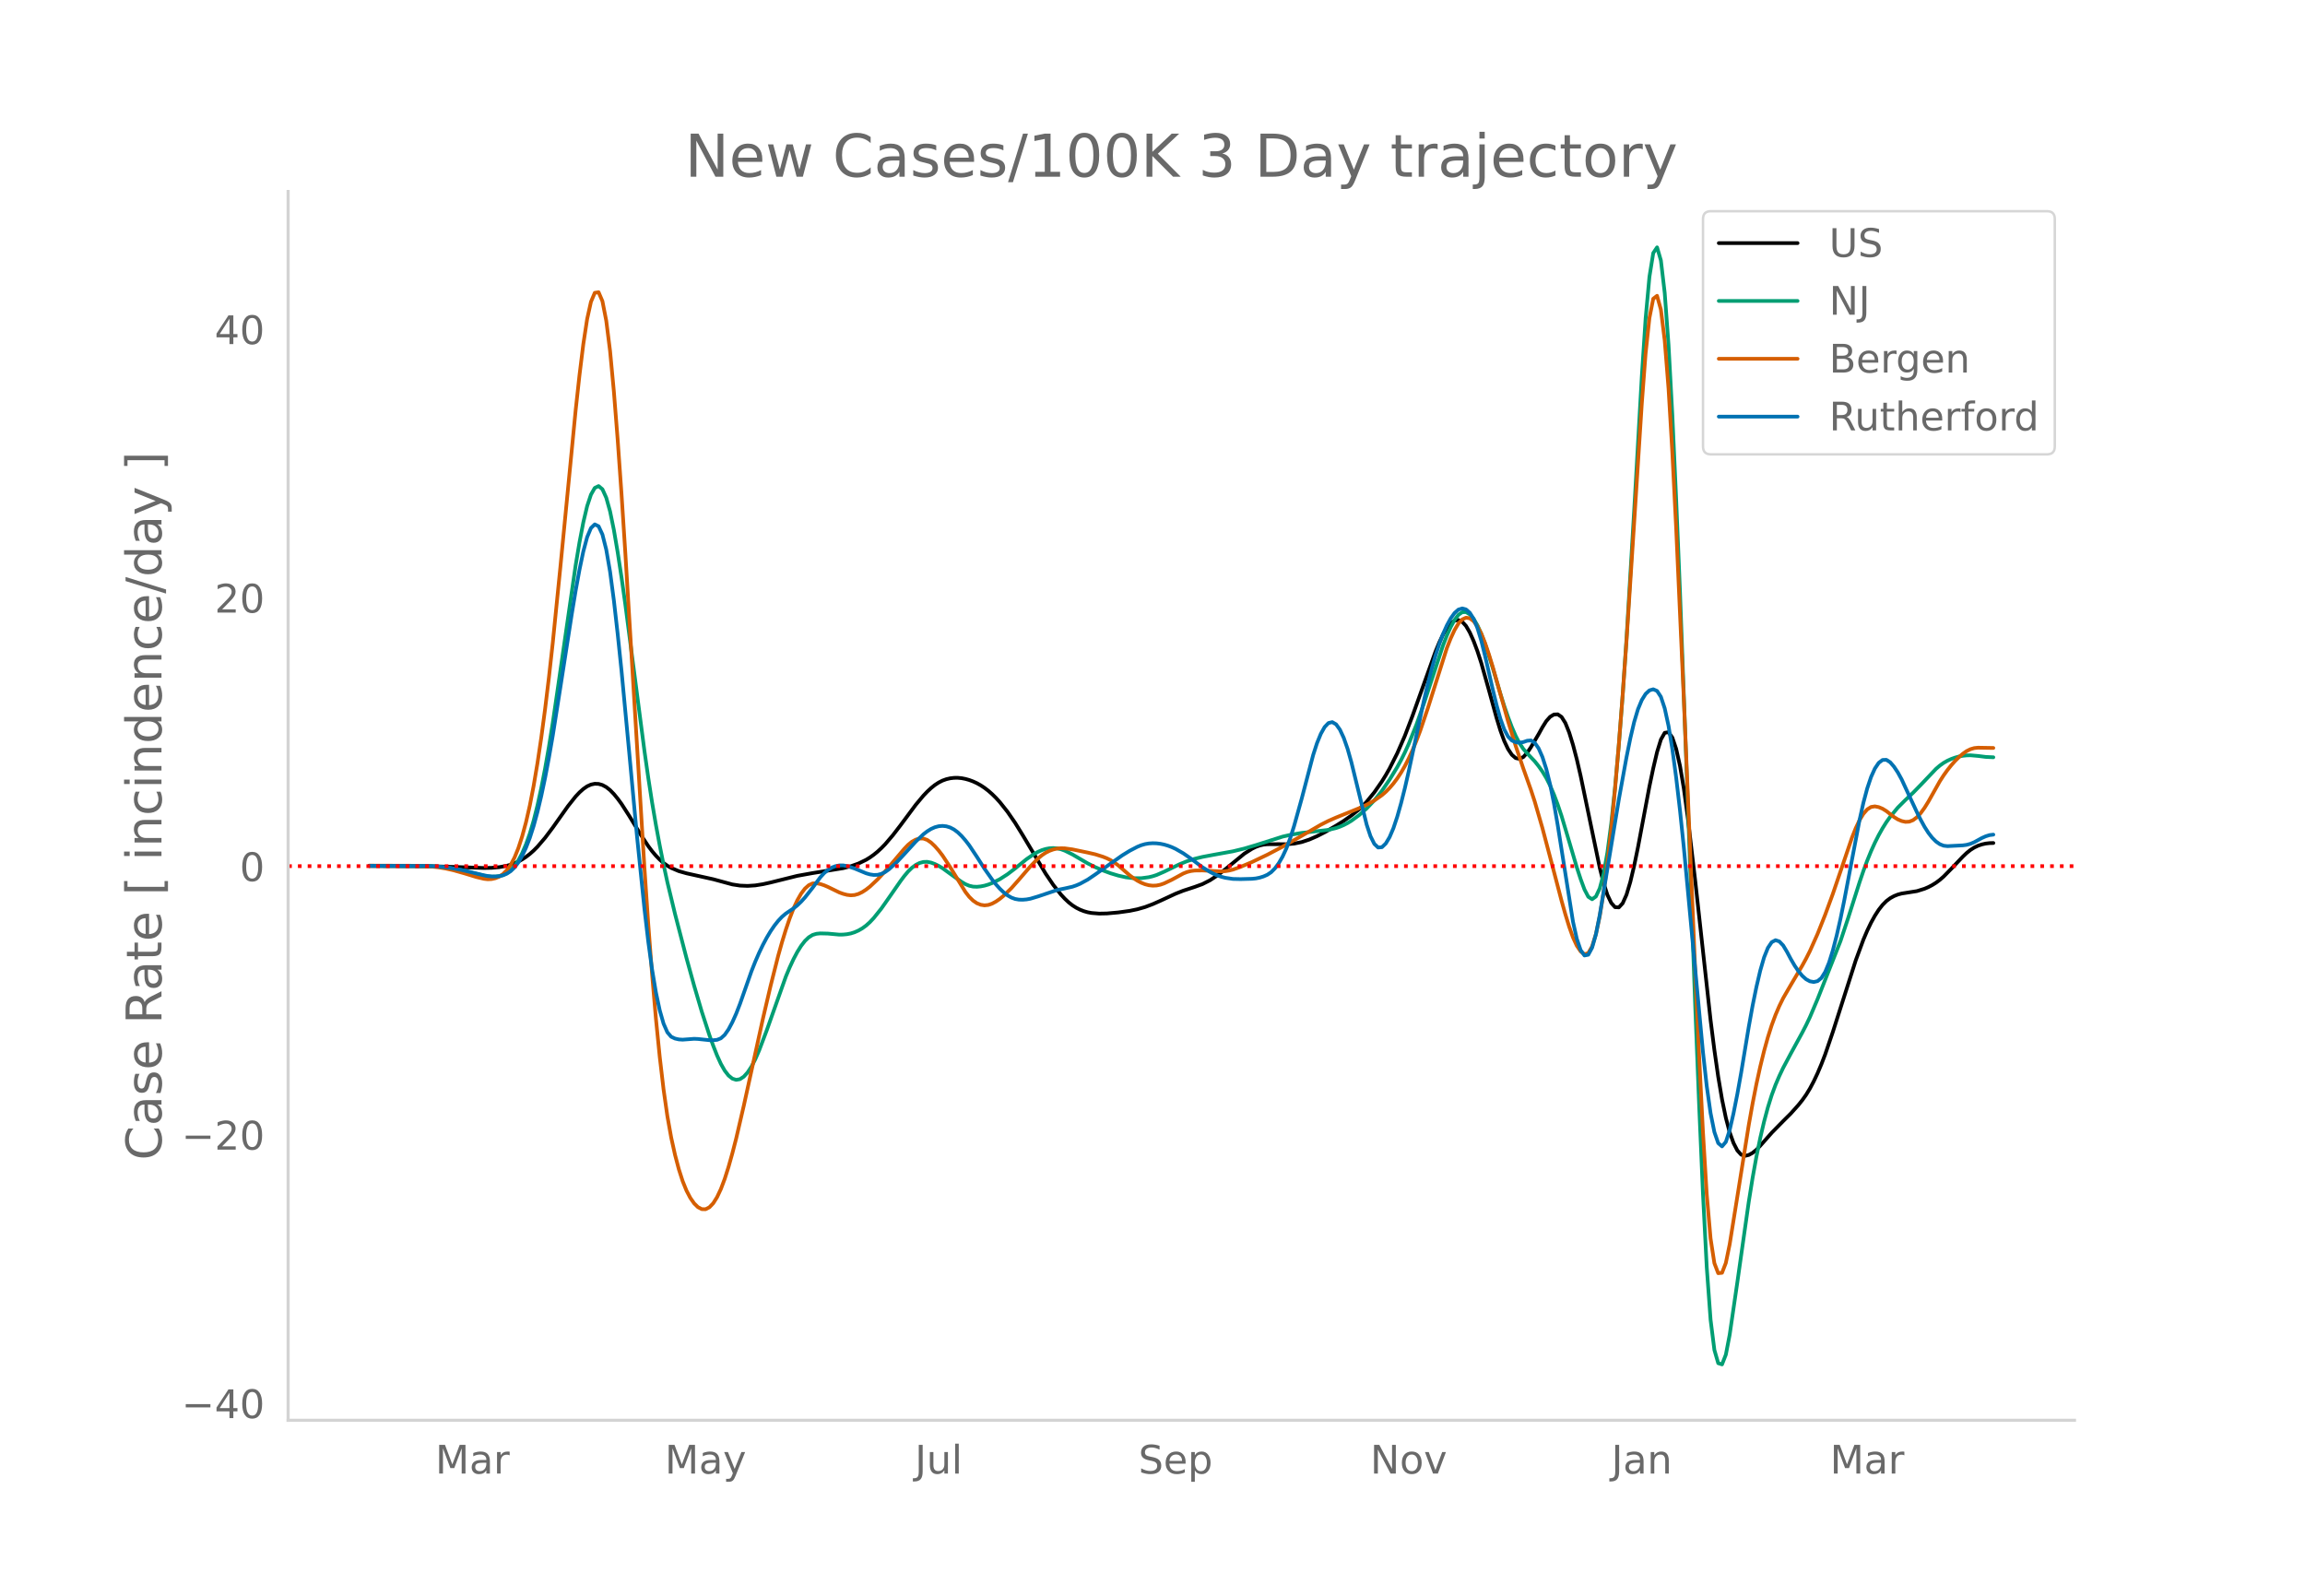 <svg height="864" viewBox="0 0 936 648" width="1248" xmlns="http://www.w3.org/2000/svg" xmlns:xlink="http://www.w3.org/1999/xlink"><defs><style>*{stroke-linecap:butt;stroke-linejoin:round}</style></defs><g id="figure_1"><path d="M0 648h936V0H0z" style="fill:#fff" id="patch_1"/><g id="axes_1"><path d="M117 576.72h725.4V77.76H117z" style="fill:none" id="patch_2"/><path clip-path="url(#pa47e2c2656)" d="m149.973 351.676 26.378.103 9.31.296 10.861.39 3.104-.065 3.103-.271 3.103-.572 1.552-.435 1.552-.562 1.551-.712 1.552-.865 1.552-1.022 1.551-1.192 1.552-1.375 1.552-1.56 3.103-3.63 3.103-4.129 6.207-8.757 3.103-3.906 1.552-1.646 1.552-1.391 1.551-1.079 1.552-.706 1.552-.324 1.551.06 1.552.446 1.552.836 1.551 1.224 1.552 1.599 1.551 1.896 1.552 2.117 3.103 4.828 4.655 7.615 3.104 4.693 1.551 2.06 1.552 1.833 1.552 1.597 1.551 1.359 1.552 1.117 1.552.889 3.103 1.311 3.103.88 10.862 2.407 7.758 2.106 3.104.473 3.103.124 3.103-.201 3.103-.494 3.104-.686 10.861-2.706 6.207-1.118 12.413-1.992 3.104-.783 3.103-1.107 3.103-1.505 1.552-.955 1.552-1.104 1.551-1.26 1.552-1.427 1.552-1.592 3.103-3.631 3.103-4.03 6.207-8.345 3.103-3.714 1.552-1.626 1.551-1.445 1.552-1.242 1.552-1.016 1.551-.787 1.552-.561 1.552-.362 1.551-.186 1.552-.017 1.552.15 1.551.304 1.552.44 1.552.577 1.551.715 1.552.865 1.552 1.029 1.551 1.194 1.552 1.361 1.552 1.53 1.551 1.703 3.104 3.904 3.103 4.507 3.103 5.024 9.31 15.632 3.103 4.576 3.104 3.902 1.551 1.674 1.552 1.461 1.552 1.225 1.551.989 1.552.784 1.552.612 1.551.446 1.552.287 3.103.248 3.104-.059 4.655-.41 4.655-.648 3.103-.648 3.103-.89 3.104-1.171 3.103-1.372 6.207-2.881 3.103-1.222 4.655-1.53 3.103-1.126 3.103-1.574 3.104-2.033 3.103-2.432 7.758-6.36 3.104-1.973 1.551-.76 1.552-.562 1.552-.354 1.551-.163 4.655-.032 3.104.038 3.103-.248 3.103-.633 3.104-1.031 3.103-1.351 3.103-1.587 4.655-2.684 3.103-1.952 3.104-2.17 3.103-2.488 1.552-1.473 1.551-1.65 3.104-3.807 3.103-4.463 1.552-2.51 1.551-2.73 3.104-6.147 3.103-7.113 3.103-8.118 9.31-26.02 1.552-3.767 1.552-3.267 1.551-2.586 1.552-1.866 1.552-1.124 1.551-.267 1.552.707 1.552 1.704 1.551 2.67 1.552 3.487 1.551 4.151 1.552 4.786 3.103 11.03 3.104 11.268 1.551 5.091 1.552 4.225 1.552 3.283 1.551 2.332 1.552 1.338 1.552.304 1.551-.74 1.552-1.711 1.552-2.315 3.103-5.267 1.552-2.798 1.551-2.476 1.552-1.75 1.552-.942 1.551-.08 1.552 1.054 1.552 2.464 1.551 3.873 1.552 5.02 1.552 5.9 1.551 6.729 7.759 37.308 1.551 6.183 1.552 4.78 1.551 3.268 1.552 1.734 1.552.083 1.551-1.683 1.552-3.472 1.552-5.189 1.551-6.538 1.552-7.521 4.655-24.731 1.552-7.365 1.551-6.6 1.552-5.056 1.552-2.735 1.551-.256 1.552 2.207 1.552 4.593 1.551 6.903 1.552 9.198 1.552 11.35 3.103 26.318 6.207 56.346 1.551 12.213 1.552 10.822 1.552 9.185 1.551 7.497 1.552 5.842 1.552 4.35 1.551 3.015 1.552 1.716 1.552.49 1.551-.366 1.552-.851 1.551-1.263 1.552-1.634 4.655-5.27 4.655-4.74 3.103-3.087 3.104-3.468 1.551-1.936 1.552-2.186 1.552-2.541 1.551-2.92 1.552-3.295 1.552-3.664 1.551-4.023 3.104-9.092 9.31-29.096 3.103-8.4 1.552-3.64 1.551-3.228 1.552-2.813 1.552-2.398 1.551-1.982 1.552-1.566 1.552-1.168 1.551-.854 1.552-.627 1.551-.417 6.207-.978 3.103-.97 1.552-.67 1.552-.807 1.551-.97 1.552-1.159 1.552-1.353 3.103-3.157 4.655-4.894 1.552-1.484 1.551-1.248 1.552-.989 1.552-.738 1.551-.524 1.552-.349 1.552-.179 1.551-.047h0" style="fill:none;stroke:#000;stroke-linecap:round;stroke-width:1.5" id="line2d_1"/><path clip-path="url(#pa47e2c2656)" d="m149.973 351.562 23.275.073 4.655.277 4.655.548 4.655.863 6.206 1.524 3.103.732 1.552.272 1.552.128 1.551-.027 1.552-.199 1.552-.455 1.551-.793 1.552-1.173 1.552-1.671 1.551-2.286 1.552-2.925 1.552-3.588 1.551-4.364 1.552-5.258 1.552-6.173 1.551-7.083 1.552-7.96 1.552-8.809 1.551-9.648 3.104-21.255 6.206-42.84 1.552-9.256 1.552-8.099 1.551-6.576 1.552-4.69 1.552-2.728 1.551-.754 1.552 1.293 1.552 3.413 1.551 5.547 1.552 7.581 1.551 9.11 1.552 10.132 1.552 11.055 7.758 59.446 1.552 10.896 1.551 10.018 1.552 9.112 1.552 8.354 1.551 7.744 1.552 7.164 3.103 12.886 4.655 17.913 3.104 11.22 3.103 10.538 3.103 9.554 1.552 4.297 1.552 3.94 1.551 3.418 1.552 2.729 1.552 2.003 1.551 1.258 1.552.497 1.552-.27 1.551-1.023 1.552-1.718 1.552-2.353 1.551-2.976 1.552-3.563 3.103-8.189 7.758-21.83 1.552-3.713 1.552-3.353 1.551-2.928 1.552-2.482 1.552-2.001 1.551-1.484 1.552-.958 1.552-.468 1.551-.154 3.104.074 4.655.426 1.551-.03 1.552-.149 1.552-.302 1.551-.491 1.552-.689 1.552-.892 1.551-1.127 1.552-1.395 1.552-1.657 3.103-3.872 3.103-4.412 4.655-6.706 1.552-2.07 1.551-1.85 1.552-1.514 1.552-1.151 1.551-.788 1.552-.42 1.552-.05 1.551.309 1.552.578 1.552.763 1.551.93 4.655 3.38 3.104 2.193 1.551.915 1.552.643 1.552.35 1.551.07 1.552-.15 1.552-.308 1.551-.454 1.552-.598 3.103-1.567 3.104-1.998 3.103-2.359 4.655-3.787 3.103-2.119 1.552-.862 1.551-.676 1.552-.481 1.552-.285 1.551-.08 1.552.135 1.552.352 1.551.558 3.104 1.55 6.206 3.627 3.104 1.543 3.103 1.344 3.103 1.145 3.104.931 3.103.693 3.103.364h3.104l3.103-.416 1.552-.377 1.551-.498 3.104-1.35 6.206-3.004 3.103-1.261 3.104-.978 3.103-.759 4.655-.88 7.758-1.396 4.655-1.13 4.655-1.383 10.862-3.452 3.103-.714 4.655-.795 4.655-.526 6.207-.695 3.103-.753 1.552-.544 1.551-.666 1.552-.801 1.552-.938 3.103-2.267 3.103-2.735 3.104-3.28 3.103-3.914 3.103-4.512 3.104-5.082 1.551-2.838 1.552-3.13 1.552-3.434 3.103-7.743 3.103-8.762 7.759-23.598 1.551-3.97 1.552-3.43 1.552-2.85 1.551-2.07 1.552-1.083 1.552-.057 1.551.947 1.552 1.846 1.551 2.637 1.552 3.408 1.552 4.141 3.103 9.716 3.103 10.528 1.552 4.904 1.552 4.506 1.551 4.089 1.552 3.573 1.552 2.96 1.551 2.328 1.552 1.767 3.103 3.283 1.552 1.945 1.552 2.196 1.551 2.576 1.552 3.082 1.552 3.615 1.551 4.138 1.552 4.61 3.103 10.413 3.104 10.5 1.551 4.73 1.552 4.213 1.552 2.97 1.551.998 1.552-1.121 1.552-3.31 1.551-5.85 1.552-8.737 1.551-11.698 1.552-14.632 1.552-17.443 1.551-20.13 1.552-22.79 3.103-52.045 3.104-54.43 1.551-23.619 1.552-16.957 1.552-9.654 1.551-2.3 1.552 5.315 1.552 13.19 1.551 21.12 1.552 28.64 1.552 34.134 1.551 37.596 3.104 83.904 3.103 85.086 1.552 39.074 1.551 36.03 1.552 30.098 1.552 21.276 1.551 12.289 1.552 5.36 1.552.488 1.551-3.97 1.552-8.07 3.103-21.265 4.655-32.774 1.552-9.679 1.551-8.617 1.552-7.575 1.552-6.633 1.551-5.79 1.552-4.968 1.552-4.188 1.551-3.62 1.552-3.267 3.103-5.817 4.655-8.517 1.552-3.009 1.552-3.262 3.103-7.322 9.31-23.558 3.103-9.341 4.655-14.609 1.552-4.558 1.552-4.195 1.551-3.806 1.552-3.425 1.552-3.08 1.551-2.776 1.552-2.479 1.552-2.191 3.103-3.749 3.103-3.104 3.103-2.922 3.104-3.186 6.206-6.522 1.552-1.33 1.552-1.101 1.551-.883 1.552-.702 1.552-.56 1.551-.426 1.552-.293 1.552-.165 1.551-.042 3.104.27 3.103.39 3.103.148h0" style="fill:none;stroke:#009e73;stroke-linecap:round;stroke-width:1.5" id="line2d_2"/><path clip-path="url(#pa47e2c2656)" d="m149.973 351.495 20.171.067 4.655.276 3.104.341 3.103.506 3.103.69 4.655 1.318 4.655 1.433 3.103.735 1.552.175 1.552-.076 1.551-.346 1.552-.641 1.552-1.055 1.551-1.59 1.552-2.179 1.552-2.927 1.551-3.832 1.552-4.77 1.552-5.729 1.551-6.802 1.552-7.988 1.552-9.198 1.551-10.405 1.552-11.606 1.552-12.8 1.551-13.994 3.104-30.862 6.206-63.725 1.552-14.172 1.552-12.574 1.551-10.186 1.552-7.005 1.552-3.668 1.551-.243 1.552 3.62 1.552 7.916 1.551 12.3 1.552 16.491 1.551 19.706 1.552 21.945 1.552 23.99 7.758 127.877 1.552 22.771 1.551 20.421 1.552 17.938 1.552 15.532 1.551 13.2 1.552 10.887 1.552 8.679 1.551 7.004 1.552 5.866 1.552 4.833 1.551 3.828 1.552 2.961 1.552 2.23 1.551 1.526 1.552.811 1.552.039 1.551-.792 1.552-1.634 1.552-2.472 1.551-3.296 1.552-4.103 1.552-4.88 1.551-5.514 1.552-6.005 3.103-13.355 7.758-35.312 3.104-13.28L316 388.116l1.552-5.522 1.551-5.052 1.552-4.569 1.552-4.006 1.551-3.368 1.552-2.712 1.552-2.05 1.551-1.384 1.552-.716 1.552-.09 1.551.318 1.552.51 1.552.659 4.655 2.264 1.551.558 1.552.412 1.552.186 1.551-.119 1.552-.44 1.552-.75 1.551-1.006 1.552-1.207 3.103-2.913 3.104-3.326 6.206-7.301 1.552-1.818 1.551-1.621 1.552-1.256 1.552-.858 1.551-.448 1.552.022 1.552.55 1.551 1.068 1.552 1.47 1.552 1.758 1.551 2.022 3.104 4.706 6.206 10.112 1.552 1.986 1.552 1.52 1.551 1.062 1.552.633 1.552.232 1.551-.164 1.552-.542 1.552-.846 1.551-1.074 1.552-1.278 3.103-3.02 3.104-3.5 4.655-5.392 3.103-3.211 1.551-1.292 1.552-1.037 1.552-.786 1.551-.558 1.552-.35 1.552-.145 1.551.046 3.104.424 6.206 1.294 3.104.716 3.103.978 1.552.619 1.551.763 1.552.963 1.552 1.174 4.655 4.036 1.551 1.15 1.552 1.01 1.552.831 1.551.621 1.552.402 1.552.172 1.551-.068 1.552-.311 1.552-.538 3.103-1.468 4.655-2.539 1.551-.618 1.552-.401 1.552-.198 3.103-.038 7.758.403 1.552-.117 1.552-.246 1.551-.38 3.104-1.098 4.655-1.98 6.206-2.965 6.207-3.262 7.758-4.411 7.759-4.505 3.103-1.566 3.103-1.364 9.31-3.764 3.103-1.423 3.104-1.706 3.103-2.184 1.552-1.336 1.551-1.568 1.552-1.81 1.552-2.061 1.551-2.356 1.552-2.693 1.552-3.04 1.551-3.386 1.552-3.733 1.552-4.079 3.103-9.176 7.758-24.52 1.552-3.92 1.552-3.364 1.551-2.62 1.552-1.688 1.552-.72 1.551.243 1.552 1.177 1.551 2.084 1.552 2.984 1.552 3.852 1.551 4.55 1.552 5.081 6.207 22.04 3.103 10.042 3.103 9.183 3.104 8.726 1.551 4.762 3.104 10.707 4.655 17.633 3.103 11.853 1.552 5.504 1.551 5.064 1.552 4.351 1.552 3.362 1.551 2.318 1.552 1.17 1.552-.501 1.551-2.696 1.552-4.993 1.552-7.286 1.551-9.55 1.552-11.787 1.551-14.018 1.552-16.212 1.552-18.227 1.551-20.063 1.552-21.862 3.103-47.883 3.104-48.322 1.551-20.518 1.552-14.45 1.552-7.837 1.551-1.195 1.552 5.594 1.552 12.528 1.551 19.491 1.552 26.069 1.552 30.71 3.103 69.156 4.655 111.233 1.552 33.592 1.551 30.846 1.552 25.62 1.552 17.917 1.551 10.079 1.552 4.055 1.552-.155 1.551-4.003 1.552-7.533 3.103-19.313 4.655-29.178 1.552-8.712 1.551-7.896 1.552-7.087 1.552-6.323 1.551-5.6 1.552-4.886 1.552-4.196 1.551-3.623 1.552-3.169 3.103-5.357 4.655-7.875 1.552-2.83 1.552-3.077 3.103-6.947 3.103-7.807 3.104-8.461 4.655-13.659 3.103-9.155 1.552-3.89 1.551-3.257 1.552-2.554 1.552-1.781 1.551-.994 1.552-.246 1.552.3 1.551.647 1.552.953 3.103 2.423 1.552.964 1.551.663 1.552.344 1.552-.083 1.551-.614 1.552-1.166 1.552-1.7 1.551-2.146 1.552-2.504 4.655-8.282 1.552-2.4 1.551-2.161 1.552-1.941 1.552-1.744 1.551-1.55 1.552-1.346 1.552-1.089 1.551-.778 1.552-.456 1.552-.16 6.206.11h0" style="fill:none;stroke:#d55e00;stroke-linecap:round;stroke-width:1.5" id="line2d_3"/><path clip-path="url(#pa47e2c2656)" d="m149.973 351.571 23.275.048 4.655.25 4.655.51 4.655.82 4.654 1.102 4.655 1.133 1.552.293 1.552.166 1.551.027 1.552-.127 1.552-.36 1.551-.671 1.552-1.02 1.552-1.484 1.551-2.063 1.552-2.664 1.552-3.287 1.551-4.011 1.552-4.836 1.552-5.682 1.551-6.524 1.552-7.343 1.552-8.142 1.551-8.936 3.104-19.689 4.655-29.898 1.551-9.355 1.552-8.471 1.552-7.408 1.551-5.82 1.552-3.708 1.552-1.49 1.551.779 1.552 3.32 1.552 6.127 1.551 8.99 1.552 11.703 1.551 13.678 1.552 14.91 3.103 32.921 3.104 33.479 3.103 30.305 1.552 13.263 1.551 11.306 1.552 9.26 1.552 7.293 1.551 5.404 1.552 3.53 1.552 1.793 1.551.733 1.552.35 1.552.103 4.655-.346 1.551.066 4.655.489 1.552.013 1.552-.15 1.551-.621 1.552-1.403 1.552-2.22 1.551-2.906 1.552-3.46 1.552-3.989 4.655-13.241 1.551-3.915 1.552-3.57 1.551-3.238 1.552-2.917 1.552-2.6 1.551-2.28 1.552-1.964 1.552-1.643 1.551-1.324 3.104-2.077 1.551-1.238 1.552-1.493 1.552-1.706 3.103-3.929 3.103-4.223 1.552-1.712 1.552-1.322 1.551-.94 1.552-.6 1.552-.3 1.551-.007 1.552.266 3.103 1 4.655 1.938 1.552.447 1.552.233 1.551-.049 1.552-.396 1.552-.759 1.551-1.1 3.103-2.828 3.104-3.327 4.655-5.09 3.103-2.976 1.552-1.195 1.551-.958 1.552-.697 1.552-.416 1.551-.129 1.552.162 1.552.476 1.551.816 1.552 1.16 1.552 1.494 1.551 1.777 1.552 2.01 3.103 4.663 3.104 4.866 3.103 4.397 1.552 1.954 1.551 1.728 1.552 1.484 1.552 1.208 1.551.896 1.552.577 1.552.274 1.551.038 1.552-.128 1.552-.281 3.103-.93 7.758-2.614 3.103-.63 3.104-.704 1.551-.535 1.552-.66 3.103-1.691 3.104-2.109 10.861-7.695 3.104-1.912 3.103-1.612 1.552-.633 1.551-.45 1.552-.265 1.552-.098 1.551.044 1.552.184 1.552.32 1.551.456 1.552.584 1.552.714 3.103 1.784 3.103 2.156 4.655 3.486 3.103 1.928 1.552.798 1.552.663 1.551.526 1.552.4 3.103.46 3.104.07 4.655-.124 1.551-.158 1.552-.314 1.552-.482 1.551-.682 1.552-1.041 1.552-1.56 1.551-2.109 1.552-2.68 1.552-3.358 1.551-4.142 1.552-4.901 3.103-11.13 4.655-17.72 1.552-4.796 1.552-3.791 1.551-2.766 1.552-1.626 1.551-.375 1.552.9 1.552 2.157 1.551 3.332 1.552 4.424 1.552 5.499 6.206 25.312 1.552 4.694 1.552 3.132 1.551 1.473 1.552-.134 1.552-1.488 1.551-2.587 1.552-3.634 1.552-4.648 1.551-5.485 1.552-6.15 1.552-6.776 6.206-28.93 1.552-6.545 1.552-6.054 1.551-5.427 1.552-4.772 1.552-4.122 1.551-3.476 1.552-2.83 1.552-2.163 1.551-1.384 1.552-.494 1.552.418 1.551 1.365 1.552 2.48 1.551 3.767 1.552 5.086 1.552 6.275 3.103 13.521 1.552 6.37 1.551 5.564 1.552 4.28 1.552 2.905 1.551 1.607 1.552.7 1.552.19 1.551-.247 1.552-.54 1.552-.129 1.551.984 1.552 2.24 1.552 3.506 1.551 4.84 1.552 6.242 1.552 7.656 1.551 8.971 6.207 39.207 1.552 6.941 1.551 4.566 1.552 2.173 1.552-.305 1.551-2.866 1.552-5.446 1.552-7.816 4.654-28.1 3.104-18.864 3.103-17.103 1.552-7.655 1.551-6.629 1.552-5.201 1.552-3.736 1.551-2.484 1.552-1.444 1.552-.447 1.551.67 1.552 2.382 1.552 4.692 1.551 7.121 1.552 9.489 1.552 11.55 1.551 13.309 1.552 15.004 7.758 82.95 1.552 13.996 1.552 10.96 1.551 7.693 1.552 4.483 1.552 1.324 1.551-1.824 1.552-4.78 1.552-6.782 1.551-7.824 1.552-8.678 3.103-18.718 1.552-8.547 1.551-7.607 1.552-6.616 1.552-5.37 1.551-3.869 1.552-2.317 1.552-.804 1.551.51 1.552 1.63 1.552 2.586 1.551 2.931 1.552 2.664 1.552 2.276 1.551 1.87 1.552 1.394 1.552.841 1.551.275 1.552-.351 1.552-1.27 1.551-2.484 1.552-3.755 1.552-4.986 1.551-6.008 1.552-6.825 1.552-7.599 6.206-32.621 1.552-6.921 1.552-5.803 1.551-4.62 1.552-3.443 1.552-2.296 1.551-1.18 1.552-.067 1.552.99 1.551 1.792 1.552 2.333 1.551 2.822 3.104 6.708 3.103 6.633 1.552 3.11 1.551 2.834 1.552 2.43 1.552 1.996 1.551 1.546 1.552 1.08 1.552.61 1.551.179 6.207-.316 1.552-.209 1.551-.42 1.552-.652 3.103-1.708 1.552-.692 1.552-.487 1.551-.192h0" style="fill:none;stroke:#0072b2;stroke-linecap:round;stroke-width:1.5" id="line2d_4"/><path clip-path="url(#pa47e2c2656)" d="M117 351.71h725.4" style="fill:none;stroke:red;stroke-dasharray:1.5,2.475;stroke-dashoffset:0;stroke-width:1.5" id="line2d_5"/><path d="M117 576.72V77.76" style="fill:none;stroke:#d3d3d3;stroke-linecap:square;stroke-linejoin:miter;stroke-width:1.25" id="patch_3"/><path d="M117 576.72h725.4" style="fill:none;stroke:#d3d3d3;stroke-linecap:square;stroke-linejoin:miter;stroke-width:1.25" id="patch_4"/><g id="matplotlib.axis_1"><g id="xtick_1"><g style="fill:#696969" transform="matrix(.16 0 0 -.16 176.774 598.378)" id="text_1"><defs><path d="M9.813 72.906h14.703l18.593-49.61 18.703 49.61h14.704V0H66.89v64.016l-18.797-50h-9.907l-18.796 50V0H9.813z" id="DejaVuSans-77"/><path d="M34.281 27.484q-10.89 0-15.093-2.484-4.204-2.484-4.204-8.5 0-4.781 3.157-7.594 3.156-2.797 8.562-2.797 7.485 0 12 5.297 4.516 5.297 4.516 14.078v2zm17.922 3.72V0H43.22v8.297Q40.14 3.328 35.547.953q-4.594-2.375-11.234-2.375-8.391 0-13.36 4.719Q6 8.016 6 15.922q0 9.219 6.172 13.906 6.187 4.688 18.437 4.688h12.61v.89q0 6.203-4.078 9.594-4.078 3.39-11.453 3.39-4.688 0-9.141-1.124-4.438-1.125-8.531-3.375v8.312q4.921 1.906 9.562 2.844 4.64.953 9.031.953 11.875 0 17.735-6.156 5.86-6.14 5.86-18.64z" id="DejaVuSans-97"/><path d="M41.11 46.297q-1.516.875-3.297 1.281Q36.03 48 33.89 48q-7.625 0-11.703-4.953-4.079-4.953-4.079-14.234V0H9.08v54.688h9.03v-8.5q2.844 4.984 7.375 7.39Q30.031 56 36.531 56q.922 0 2.047-.125 1.125-.11 2.484-.36z" id="DejaVuSans-114"/></defs><use xlink:href="#DejaVuSans-77"/><use x="86.279" xlink:href="#DejaVuSans-97"/><use x="147.559" xlink:href="#DejaVuSans-114"/></g></g><g id="xtick_2"><g style="fill:#696969" transform="matrix(.16 0 0 -.16 269.979 598.378)" id="text_2"><defs><path d="M32.172-5.078q-3.797-9.766-7.422-12.735-3.61-2.984-9.656-2.984H7.906v7.516h5.282q3.703 0 5.75 1.765Q21-9.766 23.483-3.219l1.61 4.094-22.11 53.813H12.5l17.094-42.766 17.093 42.766h9.516z" id="DejaVuSans-121"/></defs><use xlink:href="#DejaVuSans-77"/><use x="86.279" xlink:href="#DejaVuSans-97"/><use x="147.559" xlink:href="#DejaVuSans-121"/></g></g><g id="xtick_3"><g style="fill:#696969" transform="matrix(.16 0 0 -.16 371.517 598.378)" id="text_3"><defs><path d="M9.813 72.906h9.859V5.078q0-13.187-5-19.14-5-5.954-16.094-5.954h-3.75v8.297h3.078q6.531 0 9.219 3.672Q9.813-4.39 9.813 5.078z" id="DejaVuSans-74"/><path d="M8.5 21.578v33.11h8.984V21.922q0-7.766 3.016-11.656 3.031-3.875 9.094-3.875 7.265 0 11.484 4.64 4.234 4.64 4.234 12.656v31h8.985V0h-8.984v8.406Q42.047 3.422 37.718 1q-4.313-2.422-10.032-2.422-9.421 0-14.312 5.86Q8.5 10.296 8.5 21.578zM31.11 56z" id="DejaVuSans-117"/><path d="M9.422 75.984h8.984V0H9.422z" id="DejaVuSans-108"/></defs><use xlink:href="#DejaVuSans-74"/><use x="29.492" xlink:href="#DejaVuSans-117"/><use x="92.871" xlink:href="#DejaVuSans-108"/></g></g><g id="xtick_4"><g style="fill:#696969" transform="matrix(.16 0 0 -.16 462.293 598.378)" id="text_4"><defs><path d="M53.516 70.516V60.89q-5.61 2.687-10.594 4-4.984 1.328-9.625 1.328-8.047 0-12.422-3.125t-4.375-8.89q0-4.845 2.906-7.313 2.907-2.453 11.016-3.97l5.953-1.218q11.031-2.11 16.281-7.406 5.25-5.297 5.25-14.172 0-10.61-7.11-16.078-7.093-5.469-20.812-5.469-5.172 0-11.015 1.172Q13.14.922 6.89 3.219v10.156q6-3.36 11.765-5.078 5.766-1.703 11.328-1.703 8.438 0 13.032 3.312 4.593 3.328 4.593 9.485 0 5.359-3.297 8.39-3.296 3.032-10.812 4.547L27.484 33.5q-11.03 2.188-15.968 6.875-4.922 4.688-4.922 13.047 0 9.672 6.812 15.234 6.813 5.563 18.766 5.563 5.14 0 10.453-.938 5.328-.922 10.89-2.765z" id="DejaVuSans-83"/><path d="M56.203 29.594v-4.39H14.891q.593-9.282 5.593-14.142 5-4.859 13.938-4.859 5.172 0 10.031 1.266 4.86 1.265 9.656 3.812v-8.5Q49.266.734 44.187-.344 39.11-1.422 33.892-1.422q-13.094 0-20.735 7.61-7.64 7.625-7.64 20.625 0 13.421 7.25 21.296Q20.016 56 32.328 56q11.031 0 17.453-7.11 6.422-7.093 6.422-19.296zm-8.984 2.64q-.094 7.36-4.125 11.75-4.032 4.407-10.672 4.407-7.516 0-12.031-4.25-4.516-4.25-5.203-11.97z" id="DejaVuSans-101"/><path d="M18.11 8.203v-29H9.077v75.484h9.031v-8.296q2.844 4.875 7.157 7.234Q29.594 56 35.594 56q9.968 0 16.187-7.906 6.235-7.907 6.235-20.797T51.78 6.484q-6.218-7.906-16.187-7.906-6 0-10.328 2.375-4.313 2.375-7.157 7.25zm30.578 19.094q0 9.906-4.079 15.547-4.078 5.64-11.203 5.64-7.14 0-11.218-5.64-4.079-5.64-4.079-15.547 0-9.906 4.078-15.547 4.079-5.64 11.22-5.64 7.124 0 11.202 5.64t4.078 15.547z" id="DejaVuSans-112"/></defs><use xlink:href="#DejaVuSans-83"/><use x="63.477" xlink:href="#DejaVuSans-101"/><use x="125" xlink:href="#DejaVuSans-112"/></g></g><g id="xtick_5"><g style="fill:#696969" transform="matrix(.16 0 0 -.16 556.409 598.378)" id="text_5"><defs><path d="M9.813 72.906h13.28l32.329-60.984v60.984h9.562V0h-13.28L19.39 60.984V0H9.813z" id="DejaVuSans-78"/><path d="M30.61 48.39q-7.22 0-11.422-5.64-4.204-5.64-4.204-15.453 0-9.813 4.172-15.453 4.188-5.64 11.453-5.64 7.188 0 11.375 5.655 4.203 5.672 4.203 15.438 0 9.719-4.203 15.406-4.187 5.688-11.375 5.688zm0 7.61q11.718 0 18.406-7.625 6.703-7.61 6.703-21.078 0-13.422-6.703-21.078-6.688-7.64-18.407-7.64-11.765 0-18.437 7.64-6.656 7.656-6.656 21.078 0 13.469 6.656 21.078Q18.844 56 30.609 56z" id="DejaVuSans-111"/><path d="M2.984 54.688H12.5L29.594 8.797l17.093 45.89h9.516L35.687 0H23.485z" id="DejaVuSans-118"/></defs><use xlink:href="#DejaVuSans-78"/><use x="74.805" xlink:href="#DejaVuSans-111"/><use x="135.986" xlink:href="#DejaVuSans-118"/></g></g><g id="xtick_6"><g style="fill:#696969" transform="matrix(.16 0 0 -.16 654.342 598.378)" id="text_6"><defs><path d="M54.89 33.016V0h-8.984v32.719q0 7.765-3.031 11.61-3.031 3.858-9.078 3.858-7.281 0-11.484-4.64-4.204-4.625-4.204-12.64V0H9.08v54.688h9.03v-8.5q3.235 4.937 7.594 7.374Q30.078 56 35.797 56q9.422 0 14.25-5.828 4.844-5.828 4.844-17.156z" id="DejaVuSans-110"/></defs><use xlink:href="#DejaVuSans-74"/><use x="29.492" xlink:href="#DejaVuSans-97"/><use x="90.771" xlink:href="#DejaVuSans-110"/></g></g><g id="xtick_7"><g style="fill:#696969" transform="matrix(.16 0 0 -.16 743.129 598.378)" id="text_7"><use xlink:href="#DejaVuSans-77"/><use x="86.279" xlink:href="#DejaVuSans-97"/><use x="147.559" xlink:href="#DejaVuSans-114"/></g></g></g><g id="matplotlib.axis_2"><g id="ytick_1"><g style="fill:#696969" transform="matrix(.16 0 0 -.16 73.733 575.85)" id="text_8"><defs><path d="M10.594 35.5h62.593v-8.297H10.594z" id="DejaVuSans-8722"/><path d="M37.797 64.313 12.89 25.39h24.906zm-2.594 8.593H47.61V25.391h10.407v-8.203H47.609V0h-9.812v17.188H4.89v9.515z" id="DejaVuSans-52"/><path d="M31.781 66.406q-7.61 0-11.453-7.5Q16.5 51.422 16.5 36.375q0-14.984 3.828-22.484 3.844-7.5 11.453-7.5 7.672 0 11.5 7.5 3.844 7.5 3.844 22.484 0 15.047-3.844 22.531-3.828 7.5-11.5 7.5zm0 7.813q12.266 0 18.735-9.703 6.468-9.688 6.468-28.141 0-18.406-6.468-28.11-6.47-9.687-18.735-9.687-12.25 0-18.718 9.688-6.47 9.703-6.47 28.109 0 18.453 6.47 28.14Q19.53 74.22 31.78 74.22z" id="DejaVuSans-48"/></defs><use xlink:href="#DejaVuSans-8722"/><use x="83.789" xlink:href="#DejaVuSans-52"/><use x="147.412" xlink:href="#DejaVuSans-48"/></g></g><g id="ytick_2"><g style="fill:#696969" transform="matrix(.16 0 0 -.16 73.733 466.82)" id="text_9"><defs><path d="M19.188 8.297h34.421V0H7.33v8.297q5.609 5.812 15.296 15.594 9.703 9.797 12.188 12.64 4.734 5.313 6.609 9 1.89 3.688 1.89 7.25 0 5.813-4.078 9.469-4.078 3.672-10.625 3.672-4.64 0-9.797-1.61-5.14-1.609-11-4.89v9.969Q13.767 71.78 18.938 73q5.188 1.219 9.485 1.219 11.328 0 18.062-5.672 6.735-5.656 6.735-15.125 0-4.5-1.688-8.531-1.672-4.016-6.125-9.485-1.218-1.422-7.765-8.187-6.532-6.766-18.453-18.922z" id="DejaVuSans-50"/></defs><use xlink:href="#DejaVuSans-8722"/><use x="83.789" xlink:href="#DejaVuSans-50"/><use x="147.412" xlink:href="#DejaVuSans-48"/></g></g><g id="ytick_3"><use xlink:href="#DejaVuSans-48" style="fill:#696969" transform="matrix(.16 0 0 -.16 97.32 357.79)" id="text_10"/></g><g id="ytick_4"><g style="fill:#696969" transform="matrix(.16 0 0 -.16 87.14 248.759)" id="text_11"><use xlink:href="#DejaVuSans-50"/><use x="63.623" xlink:href="#DejaVuSans-48"/></g></g><g id="ytick_5"><g style="fill:#696969" transform="matrix(.16 0 0 -.16 87.14 139.728)" id="text_12"><use xlink:href="#DejaVuSans-52"/><use x="63.623" xlink:href="#DejaVuSans-48"/></g></g><g style="fill:#696969" transform="matrix(0 -.2 -.2 0 65.573 471.138)" id="text_13"><defs><path d="M64.406 67.281v-10.39q-4.984 4.64-10.625 6.922-5.64 2.296-11.984 2.296-12.5 0-19.14-7.64-6.641-7.64-6.641-22.094 0-14.406 6.64-22.047 6.64-7.64 19.14-7.64 6.345 0 11.985 2.296 5.64 2.297 10.625 6.938V5.609Q59.234 2.094 53.437.33q-5.78-1.75-12.218-1.75-16.563 0-26.094 10.124-9.516 10.14-9.516 27.672 0 17.578 9.516 27.703 9.531 10.14 26.094 10.14 6.531 0 12.312-1.734 5.797-1.734 10.875-5.203z" id="DejaVuSans-67"/><path d="M44.281 53.078v-8.5q-3.797 1.953-7.906 2.922-4.094.984-8.5.984-6.688 0-10.031-2.047-3.344-2.046-3.344-6.156 0-3.125 2.39-4.906 2.391-1.781 9.626-3.39l3.078-.688q9.562-2.047 13.593-5.781 4.032-3.735 4.032-10.422 0-7.625-6.032-12.078-6.03-4.438-16.578-4.438-4.39 0-9.156.86Q10.688.296 5.422 2v9.281q4.984-2.594 9.812-3.89 4.829-1.282 9.579-1.282 6.343 0 9.75 2.172 3.421 2.172 3.421 6.125 0 3.656-2.468 5.61-2.453 1.953-10.813 3.765l-3.125.735q-8.344 1.75-12.062 5.39-3.704 3.64-3.704 9.985 0 7.718 5.47 11.906Q16.75 56 26.811 56q4.97 0 9.36-.734 4.406-.72 8.11-2.188z" id="DejaVuSans-115"/><path d="M44.39 34.188q3.172-1.079 6.172-4.594 3-3.516 6.032-9.672L66.609 0H56l-9.313 18.703q-3.624 7.328-7.015 9.719-3.39 2.39-9.25 2.39h-10.75V0h-9.86v72.906h22.266q12.5 0 18.656-5.234 6.157-5.219 6.157-15.766 0-6.89-3.203-11.437-3.204-4.532-9.297-6.282zM19.673 64.797V38.922h12.406q7.125 0 10.766 3.297 3.64 3.297 3.64 9.687 0 6.39-3.64 9.64-3.64 3.25-10.766 3.25z" id="DejaVuSans-82"/><path d="M18.313 70.219V54.688h18.5v-6.985h-18.5V18.016q0-6.688 1.828-8.594 1.828-1.906 7.453-1.906h9.218V0h-9.218q-10.407 0-14.36 3.875-3.953 3.89-3.953 14.14v29.688H2.687v6.984h6.594V70.22z" id="DejaVuSans-116"/><path d="M8.594 75.984h20.703V69H17.578V-6.203h11.719v-6.984H8.594z" id="DejaVuSans-91"/><path d="M9.422 54.688h8.984V0H9.422zm0 21.296h8.984v-11.39H9.422z" id="DejaVuSans-105"/><path d="M48.781 52.594v-8.407q-3.812 2.11-7.64 3.157-3.828 1.047-7.735 1.047-8.75 0-13.593-5.547-4.829-5.532-4.829-15.547 0-10.016 4.829-15.563 4.843-5.53 13.593-5.53 3.907 0 7.735 1.046 3.828 1.047 7.64 3.156V2.094Q45.016.344 40.984-.531q-4.015-.89-8.562-.89-12.36 0-19.64 7.765-7.266 7.765-7.266 20.953 0 13.375 7.343 21.031Q20.22 56 33.016 56q4.14 0 8.093-.86 3.953-.843 7.672-2.546z" id="DejaVuSans-99"/><path d="M45.406 46.39v29.594h8.985V0h-8.985v8.203Q42.578 3.328 38.25.953q-4.313-2.375-10.375-2.375-9.906 0-16.14 7.906-6.22 7.922-6.22 20.813 0 12.89 6.22 20.797Q17.968 56 27.874 56q6.063 0 10.375-2.375 4.328-2.36 7.156-7.234zm-30.61-19.093q0-9.906 4.079-15.547 4.078-5.64 11.203-5.64 7.125 0 11.219 5.64 4.11 5.64 4.11 15.547 0 9.906-4.11 15.547-4.094 5.64-11.219 5.64-7.125 0-11.203-5.64-4.078-5.64-4.078-15.547z" id="DejaVuSans-100"/><path d="M25.39 72.906h8.297L8.297-9.28H0z" id="DejaVuSans-47"/><path d="M30.422 75.984v-89.171H9.719v6.984H21.39V69H9.719v6.984z" id="DejaVuSans-93"/></defs><use xlink:href="#DejaVuSans-67"/><use x="69.824" xlink:href="#DejaVuSans-97"/><use x="131.104" xlink:href="#DejaVuSans-115"/><use x="183.203" xlink:href="#DejaVuSans-101"/><use x="244.727" xlink:href="#DejaVuSans-32"/><use x="276.514" xlink:href="#DejaVuSans-82"/><use x="343.746" xlink:href="#DejaVuSans-97"/><use x="405.025" xlink:href="#DejaVuSans-116"/><use x="444.234" xlink:href="#DejaVuSans-101"/><use x="505.758" xlink:href="#DejaVuSans-32"/><use x="537.545" xlink:href="#DejaVuSans-91"/><use x="576.559" xlink:href="#DejaVuSans-32"/><use x="608.346" xlink:href="#DejaVuSans-105"/><use x="636.129" xlink:href="#DejaVuSans-110"/><use x="699.508" xlink:href="#DejaVuSans-99"/><use x="754.488" xlink:href="#DejaVuSans-105"/><use x="782.271" xlink:href="#DejaVuSans-110"/><use x="845.65" xlink:href="#DejaVuSans-100"/><use x="909.127" xlink:href="#DejaVuSans-101"/><use x="970.65" xlink:href="#DejaVuSans-110"/><use x="1034.029" xlink:href="#DejaVuSans-99"/><use x="1089.01" xlink:href="#DejaVuSans-101"/><use x="1150.533" xlink:href="#DejaVuSans-47"/><use x="1184.225" xlink:href="#DejaVuSans-100"/><use x="1247.701" xlink:href="#DejaVuSans-97"/><use x="1308.98" xlink:href="#DejaVuSans-121"/><use x="1368.16" xlink:href="#DejaVuSans-32"/><use x="1399.947" xlink:href="#DejaVuSans-93"/></g></g><g style="fill:#696969" transform="matrix(.24 0 0 -.24 278.113 71.76)" id="text_14"><defs><path d="M4.203 54.688h8.985l11.234-42.672 11.172 42.672h10.593l11.235-42.672 11.187 42.672h8.985L63.28 0H52.688L40.922 44.828 29.109 0H18.5z" id="DejaVuSans-119"/><path d="M12.406 8.297h16.11v55.625l-17.532-3.516v8.985l17.438 3.515h9.86V8.296H54.39V0H12.406z" id="DejaVuSans-49"/><path d="M9.813 72.906h9.859V42.094L52.39 72.906h12.703L28.906 38.922 67.672 0H54.688L19.672 35.11V0h-9.86z" id="DejaVuSans-75"/><path d="M40.578 39.313Q47.656 37.797 51.625 33q3.984-4.781 3.984-11.813 0-10.78-7.422-16.703-7.421-5.906-21.093-5.906-4.578 0-9.438.906-4.86.907-10.031 2.72v9.515q4.094-2.39 8.969-3.61 4.89-1.218 10.218-1.218 9.266 0 14.125 3.656 4.86 3.656 4.86 10.64 0 6.454-4.516 10.079-4.515 3.64-12.562 3.64h-8.5v8.11h8.89q7.266 0 11.125 2.906 3.86 2.906 3.86 8.375 0 5.61-3.985 8.61-3.968 3.015-11.39 3.015-4.063 0-8.703-.89-4.641-.876-10.203-2.72v8.782q5.624 1.562 10.53 2.344 4.907.78 9.25.78 11.235 0 17.766-5.109 6.547-5.093 6.547-13.78 0-6.063-3.468-10.235-3.47-4.172-9.86-5.782z" id="DejaVuSans-51"/><path d="M19.672 64.797V8.109h11.922q15.093 0 22.093 6.829 7 6.843 7 21.593 0 14.64-7 21.453-7 6.813-22.093 6.813zm-9.86 8.11h20.266q21.188 0 31.094-8.813 9.922-8.813 9.922-27.563 0-18.86-9.969-27.703Q51.172 0 30.078 0H9.813z" id="DejaVuSans-68"/><path d="M9.422 54.688h8.984V-.984q0-10.438-3.984-15.125-3.969-4.688-12.813-4.688h-3.421v7.61H.594q5.125 0 6.968 2.374 1.86 2.36 1.86 9.829zm0 21.296h8.984v-11.39H9.422z" id="DejaVuSans-106"/></defs><use xlink:href="#DejaVuSans-78"/><use x="74.805" xlink:href="#DejaVuSans-101"/><use x="136.328" xlink:href="#DejaVuSans-119"/><use x="218.115" xlink:href="#DejaVuSans-32"/><use x="249.902" xlink:href="#DejaVuSans-67"/><use x="319.727" xlink:href="#DejaVuSans-97"/><use x="381.006" xlink:href="#DejaVuSans-115"/><use x="433.105" xlink:href="#DejaVuSans-101"/><use x="494.629" xlink:href="#DejaVuSans-115"/><use x="546.729" xlink:href="#DejaVuSans-47"/><use x="580.42" xlink:href="#DejaVuSans-49"/><use x="644.043" xlink:href="#DejaVuSans-48"/><use x="707.666" xlink:href="#DejaVuSans-48"/><use x="771.289" xlink:href="#DejaVuSans-75"/><use x="836.865" xlink:href="#DejaVuSans-32"/><use x="868.652" xlink:href="#DejaVuSans-51"/><use x="932.275" xlink:href="#DejaVuSans-32"/><use x="964.063" xlink:href="#DejaVuSans-68"/><use x="1041.064" xlink:href="#DejaVuSans-97"/><use x="1102.344" xlink:href="#DejaVuSans-121"/><use x="1161.523" xlink:href="#DejaVuSans-32"/><use x="1193.311" xlink:href="#DejaVuSans-116"/><use x="1232.52" xlink:href="#DejaVuSans-114"/><use x="1273.633" xlink:href="#DejaVuSans-97"/><use x="1334.912" xlink:href="#DejaVuSans-106"/><use x="1362.695" xlink:href="#DejaVuSans-101"/><use x="1424.219" xlink:href="#DejaVuSans-99"/><use x="1479.199" xlink:href="#DejaVuSans-116"/><use x="1518.408" xlink:href="#DejaVuSans-111"/><use x="1579.59" xlink:href="#DejaVuSans-114"/><use x="1620.703" xlink:href="#DejaVuSans-121"/></g><g id="legend_1"><path d="M694.75 184.5H831.2q3.2 0 3.2-3.2V88.96q0-3.2-3.2-3.2H694.75q-3.2 0-3.2 3.2v92.34q0 3.2 3.2 3.2z" style="fill:none;opacity:.8;stroke:#ccc;stroke-linejoin:miter" id="patch_5"/><path d="M697.95 98.718h32" style="fill:none;stroke:#000;stroke-linecap:round;stroke-width:1.5" id="line2d_6"/><g style="fill:#696969" transform="matrix(.16 0 0 -.16 742.75 104.317)" id="text_15"><defs><path d="M8.688 72.906h9.921V28.61q0-11.718 4.235-16.875 4.25-5.14 13.781-5.14 9.469 0 13.719 5.14 4.25 5.157 4.25 16.875v44.297H64.5V27.391q0-14.25-7.063-21.532-7.046-7.28-20.812-7.28-13.828 0-20.89 7.28-7.047 7.282-7.047 21.532z" id="DejaVuSans-85"/></defs><use xlink:href="#DejaVuSans-85"/><use x="73.193" xlink:href="#DejaVuSans-83"/></g><path d="M697.95 122.203h32" style="fill:none;stroke:#009e73;stroke-linecap:round;stroke-width:1.5" id="line2d_8"/><g style="fill:#696969" transform="matrix(.16 0 0 -.16 742.75 127.802)" id="text_16"><use xlink:href="#DejaVuSans-78"/><use x="74.805" xlink:href="#DejaVuSans-74"/></g><path d="M697.95 145.688h32" style="fill:none;stroke:#d55e00;stroke-linecap:round;stroke-width:1.5" id="line2d_10"/><g style="fill:#696969" transform="matrix(.16 0 0 -.16 742.75 151.287)" id="text_17"><defs><path d="M19.672 34.813V8.108H35.5q7.953 0 11.781 3.297 3.844 3.297 3.844 10.078 0 6.844-3.844 10.078-3.828 3.25-11.781 3.25zm0 29.984V42.828h14.61q7.218 0 10.75 2.703 3.546 2.719 3.546 8.282 0 5.515-3.547 8.25-3.531 2.734-10.75 2.734zm-9.86 8.11h25.204q11.28 0 17.375-4.688Q58.5 63.53 58.5 54.89q0-6.703-3.125-10.657-3.125-3.953-9.188-4.922 7.282-1.562 11.313-6.53 4.031-4.954 4.031-12.376 0-9.765-6.64-15.093Q48.25 0 35.984 0H9.812z" id="DejaVuSans-66"/><path d="M45.406 27.984q0 9.766-4.031 15.125-4.016 5.375-11.297 5.375-7.219 0-11.25-5.375-4.031-5.359-4.031-15.125 0-9.718 4.031-15.093t11.25-5.375q7.281 0 11.297 5.375 4.031 5.375 4.031 15.093zm8.985-21.203q0-13.953-6.203-20.765Q42-20.797 29.203-20.797q-4.734 0-8.937.703-4.203.703-8.157 2.172v8.735q3.954-2.141 7.813-3.157 3.86-1.031 7.86-1.031 8.843 0 13.234 4.61 4.39 4.609 4.39 13.937v4.453q-2.781-4.844-7.125-7.234Q33.938 0 27.875 0 17.828 0 11.672 7.656q-6.156 7.672-6.156 20.328 0 12.688 6.156 20.344Q17.828 56 27.875 56q6.063 0 10.406-2.39 4.344-2.391 7.125-7.22v8.297h8.985z" id="DejaVuSans-103"/></defs><use xlink:href="#DejaVuSans-66"/><use x="68.604" xlink:href="#DejaVuSans-101"/><use x="130.127" xlink:href="#DejaVuSans-114"/><use x="169.49" xlink:href="#DejaVuSans-103"/><use x="232.967" xlink:href="#DejaVuSans-101"/><use x="294.49" xlink:href="#DejaVuSans-110"/></g><path d="M697.95 169.173h32" style="fill:none;stroke:#0072b2;stroke-linecap:round;stroke-width:1.5" id="line2d_12"/><g style="fill:#696969" transform="matrix(.16 0 0 -.16 742.75 174.773)" id="text_18"><defs><path d="M54.89 33.016V0h-8.984v32.719q0 7.765-3.031 11.61-3.031 3.858-9.078 3.858-7.281 0-11.484-4.64-4.204-4.625-4.204-12.64V0H9.08v75.984h9.03V46.188q3.235 4.937 7.594 7.374Q30.078 56 35.797 56q9.422 0 14.25-5.828 4.844-5.828 4.844-17.156z" id="DejaVuSans-104"/><path d="M37.11 75.984V68.5h-8.594q-4.828 0-6.72-1.953-1.874-1.953-1.874-7.031v-4.828h14.797v-6.985H19.922V0H10.89v47.703H2.297v6.984h8.594V58.5q0 9.125 4.25 13.297 4.25 4.187 13.468 4.187z" id="DejaVuSans-102"/></defs><use xlink:href="#DejaVuSans-82"/><use x="64.982" xlink:href="#DejaVuSans-117"/><use x="128.361" xlink:href="#DejaVuSans-116"/><use x="167.57" xlink:href="#DejaVuSans-104"/><use x="230.949" xlink:href="#DejaVuSans-101"/><use x="292.473" xlink:href="#DejaVuSans-114"/><use x="333.586" xlink:href="#DejaVuSans-102"/><use x="368.791" xlink:href="#DejaVuSans-111"/><use x="429.973" xlink:href="#DejaVuSans-114"/><use x="469.336" xlink:href="#DejaVuSans-100"/></g></g></g></g><defs><clipPath id="pa47e2c2656"><path d="M117 77.76h725.4v498.96H117z"/></clipPath></defs></svg>